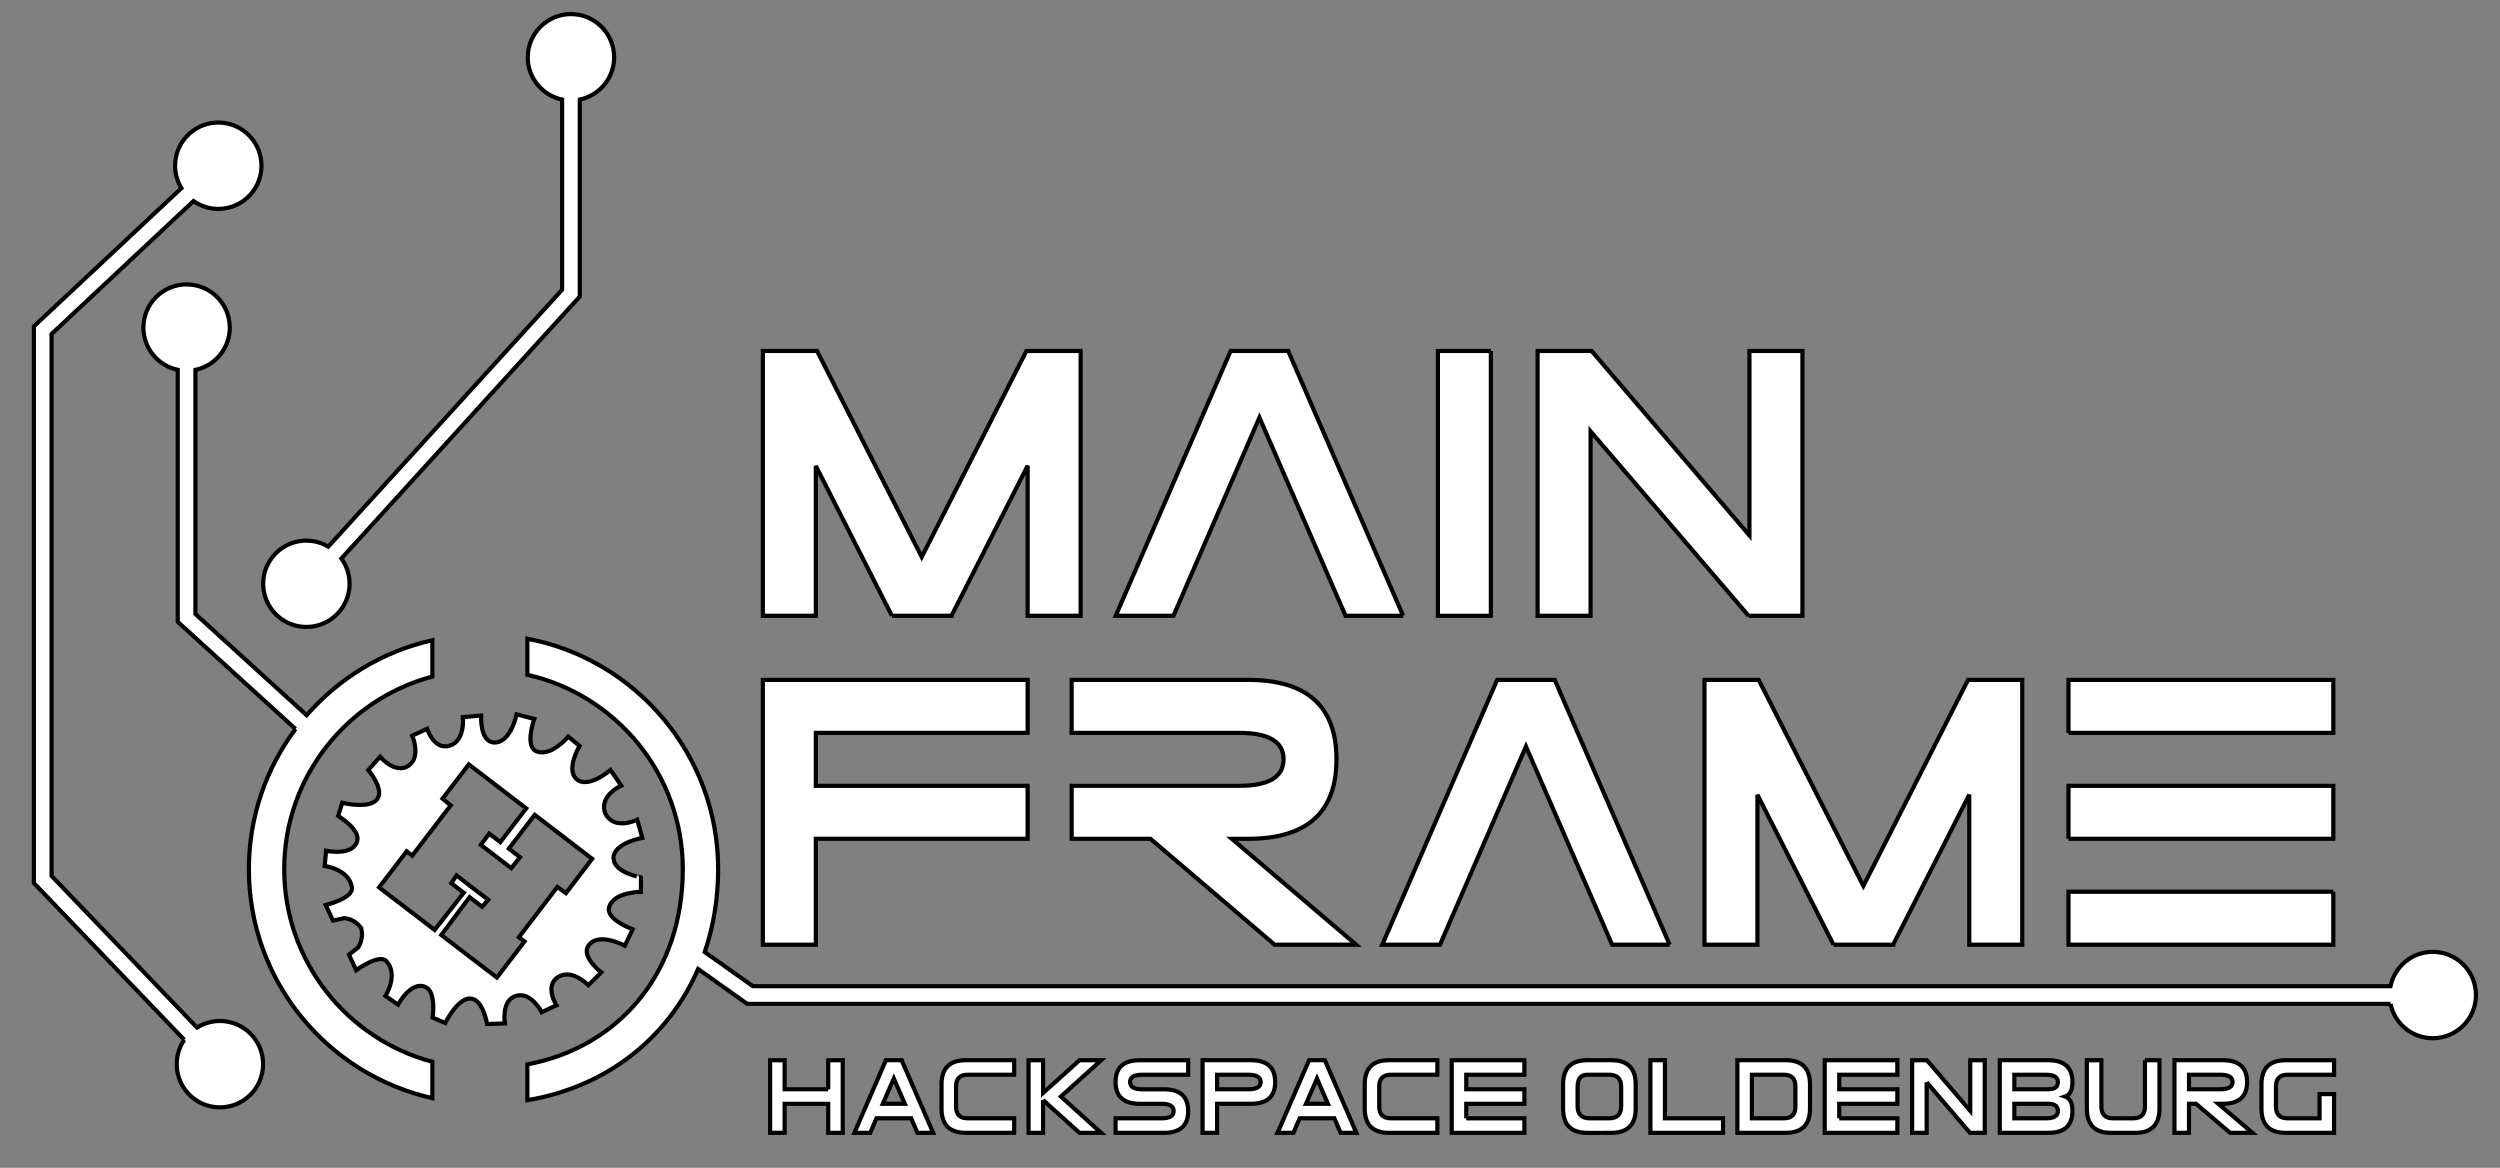<?xml version="1.0" encoding="UTF-8" standalone="no"?>
<svg
   xmlns:dc="http://purl.org/dc/elements/1.1/"
   xmlns:cc="http://creativecommons.org/ns#"
   xmlns:rdf="http://www.w3.org/1999/02/22-rdf-syntax-ns#"
   xmlns:svg="http://www.w3.org/2000/svg"
   xmlns="http://www.w3.org/2000/svg"
   xmlns:sodipodi="http://sodipodi.sourceforge.net/DTD/sodipodi-0.dtd"
   xmlns:inkscape="http://www.inkscape.org/namespaces/inkscape"
   width="887.43"
   height="414.527"
   id="svg2"
   version="1.1"
   inkscape:version="0.48.3.1 r9886"
   sodipodi:docname="MainframeLogo.svg">
  <rect width="100%" height="100%" fill="#808080" stroke="none"/>
  <sodipodi:namedview
     pagecolor="#ffffff"
     bordercolor="#666666"
     borderopacity="1"
     objecttolerance="10"
     gridtolerance="10"
     guidetolerance="10"
     inkscape:pageopacity="0"
     inkscape:pageshadow="2"
     inkscape:window-width="1280"
     inkscape:window-height="754"
     id="namedview488"
     showgrid="false"
     units="mm"
     inkscape:zoom="0.63429569"
     inkscape:cx="823.56765"
     inkscape:cy="13.731323"
     inkscape:window-x="0"
     inkscape:window-y="0"
     inkscape:window-maximized="1"
     inkscape:current-layer="g20"
     fit-margin-top="0"
     fit-margin-left="0"
     fit-margin-right="0"
     fit-margin-bottom="0" />
  <desc
     id="desc4">C:\Documents and Settings\ktt\Desktop\Main.dxf - scale = 1.000000</desc>
  <defs
     id="defs6">
    <marker
       refY="0"
       refX="0"
       style="overflow:visible"
       id="DistanceX"
       orient="auto">
      <path
         style="stroke:#000000;stroke-width:0.5"
         d="M 3,-3 -3,3 M 0,-5 0,5"
         id="path9"
         inkscape:connector-curvature="0" />
    </marker>
    <pattern
       height="8"
       width="8"
       patternUnits="userSpaceOnUse"
       y="0"
       x="0"
       id="Hatch">
      <path
         linecap="square"
         stroke="#000000"
         stroke-width="0.25"
         d="M8 4 l-4,4"
         id="path12" />
      <path
         linecap="square"
         stroke="#000000"
         stroke-width="0.25"
         d="M6 2 l-4,4"
         id="path14" />
      <path
         linecap="square"
         stroke="#000000"
         stroke-width="0.25"
         d="M4 0 l-4,4"
         id="path16" />
    </pattern>
    <symbol
       id="*MODEL_SPACE" />
    <symbol
       id="*PAPER_SPACE" />
  </defs>
  <g
     inkscape:label="0"
     inkscape:groupmode="layer"
     id="g20"
     transform="translate(-11.821,-631.785)">
    <path
       style="fill:#ffffff;stroke:#000000;stroke-width:1.485;fill-opacity:1"
       d="M 183.375 253.562 C 183.375 253.562 181.345 263.791 175.375 263.562 C 170.281 263.361 170.781 254 170.781 254 L 164.312 254.562 C 164.312 254.562 165.234 262.98 159.625 264.688 C 154.023 266.397 151.625 258.688 151.625 258.688 L 146.344 261.156 C 146.344 261.156 149.617 268.755 144.969 271.844 C 140.31 274.942 134.906 268.625 134.906 268.625 L 130.719 273.344 C 130.719 273.344 136.714 280.297 133.781 283.812 C 130.844 287.317 121.5 284.969 121.5 284.969 L 120.031 289.625 C 120.031 289.625 127.717 294.304 126.844 298.312 C 125.586 304.088 115.75 302 115.75 302 L 115.25 307.406 C 115.25 307.406 124.003 308.518 124.938 315.094 C 125.477 318.815 115.625 321.281 115.625 321.281 L 118.219 326.781 L 122.219 325.906 C 125.633 326.263 127.553 328.497 128.219 329.438 C 128.513 330.541 129.012 333.47 127.094 336.344 L 123.875 338.875 L 126.438 344.375 C 126.438 344.375 134.638 338.393 137.156 341.188 C 141.601 346.118 136.812 353.531 136.812 353.531 L 141.312 356.625 C 141.312 356.625 146.011 347.738 151.25 350.469 C 154.9 352.365 153.562 361.25 153.562 361.25 L 158.062 363.125 C 158.062 363.125 162.274 354.446 166.844 354.438 C 171.422 354.438 172.906 363.5 172.906 363.5 L 179.219 363.281 C 179.219 363.281 177.831 355.094 183.188 353.5 C 188.541 351.91 192.281 359.312 192.281 359.312 L 197.531 356.844 C 197.531 356.844 193.162 350.046 198.062 346.844 C 202.963 343.632 208.844 349.719 208.844 349.719 L 213.438 345.156 C 213.438 345.156 205.923 339.501 209.031 335.469 C 212.679 330.734 221.812 335.719 221.812 335.719 L 224.562 329.875 C 224.562 329.875 214.777 326.326 216.25 321.875 C 218.031 316.536 227.5 316.594 227.5 316.594 L 227.531 311.406 C 227.536 311.406 218.309 309.928 217.812 304.969 C 217.262 299.3 228 297.438 228 297.438 L 226.188 290.969 C 226.188 290.969 218.234 294.97 214.906 288.906 C 212.353 282.449 220.531 278.875 220.531 278.875 L 216.719 273.344 C 216.719 273.344 208.428 280.437 204.438 276.375 C 200.945 272.824 205.719 264.781 205.719 264.781 L 201.719 261.469 C 201.719 261.469 195.696 268.777 190.469 266.719 C 186.107 265.006 189.656 255.219 189.656 255.219 L 183.375 253.562 z M 166.406 271.344 L 186.781 286.938 L 177.594 298.938 L 173.656 295.906 L 170.688 299.906 L 176.812 304.594 L 181.5 308.188 L 184.594 304.281 L 180.625 301.25 L 189.812 289.25 L 210.188 304.844 L 200.906 317.031 L 197.844 314.844 L 184.188 332.688 L 186.188 334.188 L 176.375 347 L 156.656 331.906 L 166.688 318.469 L 171.125 321.875 L 173.312 319.375 L 168.656 315.844 L 167.688 315.125 L 166.656 314.344 L 166.656 314.312 L 162.062 310.75 L 160.188 313.5 L 164.625 316.906 L 154.281 330.094 L 134.562 315 L 144.375 302.188 L 146.344 303.719 L 160 285.875 L 157.094 283.5 L 166.406 271.344 z "
       transform="translate(11.821,631.785)"
       id="path54" />
    <path
       style="fill:none;stroke:#000000;stroke-width:1.485"
       d="m 229.623,936.754 0,0"
       id="path132"
       inkscape:connector-curvature="0" />
    <path
       style="fill:#ffffff;stroke:#000000;stroke-width:1.485;fill-opacity:1"
       d="m 77.227,1000.882 c -4.022,5.866 -3.527,13.938 1.591,19.272 5.86,6.108 15.567,6.31 21.675,0.449 6.11,-5.862 6.31,-15.568 0.45,-21.678 -5.115,-5.334 -13.161,-6.159 -19.187,-2.386 l -51.635,-53.823 0,-192.372 50.376,-47.181 c 5.816,4.09 13.893,3.692 19.288,-1.359 6.178,-5.786 6.496,-15.49 0.71,-21.668 -5.786,-6.18 -15.49,-6.497 -21.668,-0.711 -5.395,5.052 -6.319,13.088 -2.618,19.159 l -52.363,49.041 0,197.613 53.382,55.645"
       id="path144"
       inkscape:connector-curvature="0"
       sodipodi:nodetypes="ccccccccccccccc" />
    <path
       style="fill:none;stroke:#000000;stroke-width:1.485"
       d="m 100.943,998.924 0,0"
       id="path158"
       inkscape:connector-curvature="0" />
    <path
       style="fill:#ffffff;stroke:#000000;stroke-width:1.485;fill-opacity:1"
       d="M 202.688 5 C 194.222 5 187.344 11.879 187.344 20.344 C 187.344 27.734 192.569 33.896 199.531 35.344 L 199.531 102.844 L 116.531 194.031 C 110.408 190.417 102.381 191.443 97.406 196.906 C 91.709 203.167 92.178 212.861 98.438 218.562 C 104.697 224.258 114.395 223.794 120.094 217.531 C 125.067 212.066 125.361 204.006 121.188 198.25 L 205.812 105.25 L 205.812 35.344 C 212.775 33.894 218 27.734 218 20.344 C 218 11.879 211.153 5 202.688 5 z "
       transform="translate(11.821,631.785)"
       id="path160" />
    <path
       style="fill:none;stroke:#000000;stroke-width:1.485"
       d="m 229.828,652.115 0,0"
       id="path174"
       inkscape:connector-curvature="0" />
    <path
       style="fill:#ffffff;stroke:#000000;stroke-width:1.485;fill-opacity:1"
       d="m 860.382,988.129 c 1.449,6.961 7.617,12.194 15.008,12.194 8.464,0 15.329,-6.864 15.329,-15.329 10e-4,-8.469 -6.864,-15.335 -15.329,-15.335 -7.393,0 -13.56,5.233 -15.008,12.196 l -581.317,0 -17.09,-12.126 c 3.096,-9.031 4.767,-18.902 4.767,-29.409 0,-40.604 -29.21,-74.494 -67.717,-81.811 l 0,12.813 c 31.537,7.115 55.171,35.339 55.171,68.998 0,36.236 -22.022,62.959 -55.171,69.296 l 0,12.704 c 27.996,-4.678 49.933,-21.941 60.605,-46.564 l 17.434,12.374 583.319,0"
       id="path196"
       inkscape:connector-curvature="0"
       sodipodi:nodetypes="cccccccccccccccc" />
    <path
       style="fill:none;stroke:#000000;stroke-width:1.485"
       d="m 875.39,969.659 0,0"
       id="path204"
       inkscape:connector-curvature="0" />
    <path
       style="fill:#ffffff;stroke:#000000;stroke-width:1.485;fill-opacity:1"
       d="m 116.72,890.553 c -10.393,13.89 -16.556,31.12 -16.556,49.769 0,39.694 27.911,72.963 65.13,81.276 l 0,-12.901 c -30.237,-8.037 -52.586,-35.639 -52.586,-68.375 0,-32.733 22.349,-60.336 52.586,-68.374 l 0,-12.901 c -17.616,3.936 -33.143,13.468 -44.617,26.625 l -39.484,-35.927 0,-86.67 c 6.961,-1.448 12.193,-7.616 12.193,-15.005 0,-8.465 -6.866,-15.331 -15.331,-15.331 -8.465,0 -15.331,6.866 -15.331,15.331 0,7.39 5.232,13.557 12.193,15.005 l 0,89.443 41.802,38.036"
       id="path216"
       inkscape:connector-curvature="0"
       sodipodi:nodetypes="cccccccccccccccc" />
    <path
       style="fill:none;stroke:#000000;stroke-width:1.485"
       d="m 120.678,885.671 0,0"
       id="path232"
       inkscape:connector-curvature="0" />
    <path
       style="fill:#ffffff;stroke:#000000;stroke-width:1.485;fill-opacity:1"
       d="m 632.513,850.366 19.113,0 0,-93.995 -18.8,0 0,65.482 -56.021,-65.482 -19.177,0 0,93.995 18.8,0 0,-65.484 56.085,65.484 0,0"
       id="path234"
       inkscape:connector-curvature="0" />
    <path
       style="fill:#ffffff;stroke:#000000;stroke-width:1.485;fill-opacity:1"
       d="m 541.037,756.371 -18.8,0 0,93.995 18.8,0 0,-93.995 0,0"
       id="path236"
       inkscape:connector-curvature="0" />
    <path
       style="fill:#ffffff;stroke:#000000;stroke-width:1.485;fill-opacity:1"
       d="m 509.887,850.366 -40.796,-93.995 -20.426,0 -40.796,93.995 20.491,0 30.519,-70.371 30.578,70.371 20.429,0 0,0"
       id="path238"
       inkscape:connector-curvature="0" />
    <path
       style="fill:#ffffff;stroke:#000000;stroke-width:1.485;fill-opacity:1"
       d="m 328.421,850.366 21.179,0 0,-0.062 27.008,-53.202 0,53.264 18.801,0 0,-93.995 -19.238,0 -37.159,73.128 -37.162,-73.128 -19.238,0 0,93.995 18.801,0 0,-53.202 27.006,53.202 0,0"
       id="path240"
       inkscape:connector-curvature="0" />
    <path
       style="fill:#ffffff;stroke:#000000;stroke-width:1.485;fill-opacity:1"
       d="m 305.813,1018.447 0,-10.293 5.155,-0.017 0,25.777 -5.155,0 0,-10.311 -15.467,0 0,10.311 -5.156,0 0,-25.777 5.156,0 0,10.31 15.467,0 0,0"
       id="path242"
       inkscape:connector-curvature="0" />
    <path
       style="fill:#ffffff;stroke:#000000;stroke-width:1.485;fill-opacity:1"
       d="M 314.469 376.344 L 303.281 402.125 L 308.906 402.125 L 311.125 396.969 L 323.438 396.969 L 325.656 402.125 L 331.25 402.125 L 320.062 376.344 L 314.469 376.344 z M 317.281 382.844 L 321.188 391.812 L 313.375 391.812 L 317.281 382.844 z "
       transform="translate(11.821,631.785)"
       id="path244" />
    <path
       style="fill:#ffffff;stroke:#000000;stroke-width:1.485;fill-opacity:1"
       d="M 342.812 376.344 C 337.083 376.344 334.219 379.209 334.219 384.938 L 334.219 393.531 C 334.219 399.259 337.084 402.125 342.812 402.125 L 360 402.125 L 360 396.969 L 343.531 396.969 C 340.76 396.969 339.375 395.603 339.375 392.844 L 339.375 385.625 C 339.375 382.876 340.77 381.5 343.531 381.5 L 360 381.5 L 360 376.344 L 342.812 376.344 z "
       transform="translate(11.821,631.785)"
       id="path250" />
    <path
       style="fill:#ffffff;stroke:#000000;stroke-width:1.485;fill-opacity:1"
       d="m 382.084,1022.284 0,11.631 -5.155,0 0,-25.777 5.155,0 0,11.634 12.923,-11.634 7.699,0 -14.299,12.891 14.299,12.888 -7.699,0 -12.923,-11.633 0,0"
       id="path270"
       inkscape:connector-curvature="0" />
    <path
       style="fill:#ffffff;stroke:#000000;stroke-width:1.485;fill-opacity:1"
       d="m 433.591,1026.183 c 0,5.156 -2.865,7.731 -8.593,7.731 l -17.184,0 0,-5.156 16.326,0 c 2.865,0 4.296,-0.857 4.296,-2.575 0,-1.718 -1.432,-2.579 -4.296,-2.579 l -7.734,0 0,0 c -5.728,0 -8.593,-2.575 -8.593,-7.731 0,-5.155 2.863,-7.734 8.593,-7.734 l 17.186,0 0,5.155 -16.326,0 c -2.865,0 -4.296,0.861 -4.296,2.58 0,1.718 1.432,2.575 4.296,2.575 l 7.733,0 c 5.728,0 8.593,2.58 8.593,7.736"
       id="path280"
       inkscape:connector-curvature="0"
       sodipodi:nodetypes="cccccccccccccccccc" />
    <path
       style="fill:#ffffff;stroke:#000000;stroke-width:1.485;fill-opacity:1"
       d="M 426.875 376.344 L 426.875 402.125 L 432.031 402.125 L 432.031 391.812 L 444.062 391.812 C 449.789 391.812 452.656 389.25 452.656 384.094 C 452.656 378.939 449.789 376.344 444.062 376.344 L 426.875 376.344 z M 432.031 381.5 L 443.188 381.5 C 446.052 381.5 447.5 382.376 447.5 384.094 C 447.5 385.812 446.052 386.656 443.188 386.656 L 432.031 386.656 L 432.031 381.5 z "
       transform="translate(11.821,631.785)"
       id="path296" />
    <path
       style="fill:#ffffff;stroke:#000000;stroke-width:1.485;fill-opacity:1"
       d="M 464.688 376.344 L 453.5 402.125 L 459.125 402.125 L 461.344 396.969 L 473.656 396.969 L 475.875 402.125 L 481.469 402.125 L 470.281 376.344 L 464.688 376.344 z M 467.5 382.844 L 471.375 391.812 L 463.594 391.812 L 467.5 382.844 z "
       transform="translate(11.821,631.785)"
       id="path306" />
    <path
       style="fill:#ffffff;stroke:#000000;stroke-width:1.485;fill-opacity:1"
       d="M 493.031 376.344 C 487.305 376.344 484.438 379.209 484.438 384.938 L 484.438 393.531 C 484.438 399.259 487.305 402.125 493.031 402.125 L 510.219 402.125 L 510.219 396.969 L 493.75 396.969 C 490.977 396.969 489.594 395.603 489.594 392.844 L 489.594 385.625 C 489.594 382.876 490.992 381.5 493.75 381.5 L 510.219 381.5 L 510.219 376.344 L 493.031 376.344 z "
       transform="translate(11.821,631.785)"
       id="path310" />
    <path
       style="fill:#ffffff;stroke:#000000;stroke-width:1.485;fill-opacity:1"
       d="m 532.302,1028.759 20.624,0 0,5.156 -25.778,0 0,-25.777 25.778,0 0,5.155 -20.624,0 0,5.156 20.624,0 0,5.156 -20.624,0 0,5.153 0,0"
       id="path328"
       inkscape:connector-curvature="0" />
    <path
       style="fill:#ffffff;stroke:#000000;stroke-width:1.485;fill-opacity:1"
       d="M 563.438 376.344 C 557.709 376.344 554.844 379.209 554.844 384.938 L 554.844 393.531 C 554.844 399.259 557.709 402.125 563.438 402.125 L 563.438 402.156 L 572.031 402.125 C 577.759 402.115 580.625 399.249 580.625 393.531 L 580.625 384.938 C 580.625 379.209 577.759 376.344 572.031 376.344 L 563.438 376.344 z M 563.438 381.5 L 571.188 381.5 C 574.052 381.5 575.469 382.948 575.469 385.812 L 575.469 392.688 C 575.469 395.552 574.052 396.969 571.188 396.969 L 564.312 396.969 C 561.448 396.969 560 395.552 560 392.688 L 560 385.812 C 560 382.948 561.146 381.5 563.438 381.5 z "
       transform="translate(11.821,631.785)"
       id="path342" />
    <path
       style="fill:none;stroke:#000000;stroke-width:1.485"
       d="m 583.857,1033.915 0,0"
       id="path348"
       inkscape:connector-curvature="0" />
    <path
       style="fill:#ffffff;stroke:#000000;stroke-width:1.485;fill-opacity:1"
       d="M 585.844 376.344 L 585.844 402.125 L 611.625 402.125 L 611.625 396.969 L 591 396.969 L 591 376.344 L 585.844 376.344 z "
       transform="translate(11.821,631.785)"
       id="path366" />
    <path
       style="fill:#ffffff;stroke:#000000;stroke-width:1.485;fill-opacity:1"
       d="M 616.719 376.344 L 616.719 402.125 L 633.906 402.125 C 639.634 402.125 642.5 399.259 642.5 393.531 L 642.5 384.938 C 642.5 379.209 639.634 376.344 633.906 376.344 L 616.719 376.344 z M 621.875 381.5 L 633.219 381.5 C 635.957 381.5 637.313 382.858 637.312 385.562 L 637.312 392.906 C 637.312 395.618 635.936 396.969 633.188 396.969 L 621.875 396.969 L 621.875 381.5 z "
       transform="translate(11.821,631.785)"
       id="path372" />
    <path
       style="fill:none;stroke:#000000;stroke-width:1.485"
       d="m 645.031,1013.291 0,0"
       id="path382"
       inkscape:connector-curvature="0" />
    <path
       style="fill:#ffffff;stroke:#000000;stroke-width:1.485;fill-opacity:1"
       d="m 664.702,1028.759 20.622,0 0,5.156 -25.777,0 0,-25.777 25.777,0 0,5.155 -20.622,0 0,5.156 20.622,0 0,5.156 -20.622,0 0,5.153 0,0"
       id="path384"
       inkscape:connector-curvature="0" />
    <path
       style="fill:#ffffff;stroke:#000000;stroke-width:1.485;fill-opacity:1"
       d="m 695.728,1015.959 0,17.956 -5.156,0 0,-25.777 5.259,0 15.363,17.959 0,-17.959 5.156,0 0,25.777 -5.242,0 -15.38,-17.956 0,0"
       id="path394"
       inkscape:connector-curvature="0" />
    <path
       style="fill:#ffffff;stroke:#000000;stroke-width:1.485;fill-opacity:1"
       d="M 709.875 376.344 L 709.875 402.125 L 727.062 402.125 C 732.791 402.125 735.656 399.563 735.656 394.406 C 735.656 391.541 734.812 389.823 733.094 389.25 C 734.812 388.677 735.656 386.959 735.656 384.094 C 735.656 378.941 732.791 376.344 727.062 376.344 L 709.875 376.344 z M 715.031 381.5 L 726.219 381.5 C 729.084 381.5 730.5 382.376 730.5 384.094 C 730.5 385.812 729.354 386.656 727.062 386.656 L 715.031 386.656 L 715.031 381.5 z M 715.031 391.812 L 727.062 391.812 C 729.354 391.812 730.5 392.688 730.5 394.406 C 730.5 396.125 729.083 396.969 726.219 396.969 L 715.031 396.969 L 715.031 391.812 z "
       transform="translate(11.821,631.785)"
       id="path398" />
    <path
       style="fill:none;stroke:#000000;stroke-width:1.485"
       d="m 738.895,1023.604 0,0"
       id="path410"
       inkscape:connector-curvature="0" />
    <path
       style="fill:#ffffff;stroke:#000000;stroke-width:1.485;fill-opacity:1"
       d="m 778.372,1025.322 c 0,5.728 -2.865,8.593 -8.593,8.593 l -8.593,0 c -5.727,0 -8.591,-2.865 -8.591,-8.593 l 0,-17.184 5.156,0 0,16.483 c 0,2.759 1.375,4.139 4.123,4.139 l 7.201,0 c 2.762,0 4.142,-1.384 4.142,-4.157 l 0,-16.465 -0.001,0 5.156,0 0,17.184"
       id="path412"
       inkscape:connector-curvature="0"
       sodipodi:nodetypes="cccccccccccccc" />
    <path
       style="fill:#ffffff;stroke:#000000;stroke-width:1.485;fill-opacity:1"
       d="M 771.875 376.344 L 771.875 402.125 L 777.031 402.125 L 777.031 391.812 L 779.531 391.812 L 791.625 402.125 L 799.562 402.125 L 787.438 391.812 L 789.062 391.812 C 794.791 391.812 797.656 389.25 797.656 384.094 C 797.656 378.939 794.791 376.344 789.062 376.344 L 771.875 376.344 z M 777.031 381.5 L 788.188 381.5 C 791.052 381.5 792.5 382.376 792.5 384.094 C 792.5 385.812 791.052 386.656 788.188 386.656 L 777.031 386.656 L 777.031 381.5 z "
       transform="translate(11.821,631.785)"
       id="path438" />
    <path
       style="fill:#ffffff;stroke:#000000;stroke-width:1.485;fill-opacity:1"
       d="m 823.165,1033.915 c -5.727,0 -8.591,-2.865 -8.591,-8.593 l 0,-8.593 c 0,-5.728 2.865,-8.591 8.591,-8.591 l 17.186,0 0,5.155 -16.485,0 c -2.758,0 -4.139,1.375 -4.139,4.124 l 0,7.204 c 0,2.759 1.386,4.139 4.157,4.139 l 11.31,0 0,-8.593 5.158,0 0,0 0,13.748 -17.187,0"
       id="path444"
       inkscape:connector-curvature="0"
       sodipodi:nodetypes="cccccccccccccccc" />
    <path
       style="fill:#ffffff;stroke:#000000;stroke-width:1.485;fill-opacity:1"
       d="m 746.081,891.929 93.999,0 0,-18.8 -93.999,0 0,18.8 0,0"
       id="path462"
       inkscape:connector-curvature="0" />
    <path
       style="fill:#ffffff;stroke:#000000;stroke-width:1.485;fill-opacity:1"
       d="m 746.081,929.527 93.999,0 0,-18.8 -93.999,0 0,18.8 0,0"
       id="path464"
       inkscape:connector-curvature="0" />
    <path
       style="fill:#ffffff;stroke:#000000;stroke-width:1.485;fill-opacity:1"
       d="m 840.08,948.326 -93.999,0 0,18.803 93.999,0 0,-18.803 0,0"
       id="path466"
       inkscape:connector-curvature="0" />
    <path
       style="fill:#ffffff;stroke:#000000;stroke-width:1.485;fill-opacity:1"
       d="m 662.671,967.129 21.18,0 0,-0.067 27.008,-53.202 0,53.269 18.798,0 0,-94.001 -19.238,0 -37.159,73.131 -37.16,-73.131 -19.238,0 0,94.001 18.797,0 0,-53.205 27.011,53.205 0,0"
       id="path468"
       inkscape:connector-curvature="0" />
    <path
       style="fill:#ffffff;stroke:#000000;stroke-width:1.485;fill-opacity:1"
       d="m 604.5,967.129 -40.796,-94.001 -20.427,0 -40.796,94.001 20.491,0 30.519,-70.377 30.581,70.377 20.427,0 0,0"
       id="path470"
       inkscape:connector-curvature="0" />
    <path
       style="fill:#ffffff;stroke:#000000;stroke-width:1.485;fill-opacity:1"
       d="M 380.406 241.344 L 380.406 260.156 L 439.938 260.156 C 450.382 260.156 455.625 263.267 455.625 269.531 C 455.625 275.801 450.381 278.938 439.938 278.938 L 380.406 278.938 L 380.406 297.75 L 408.375 297.75 L 452.469 335.344 L 481.375 335.344 L 437.25 297.75 L 443.094 297.75 C 463.979 297.75 474.406 288.334 474.406 269.531 C 474.406 250.734 463.98 241.344 443.094 241.344 L 380.406 241.344 z "
       transform="translate(11.821,631.785)"
       id="path484" />
    <path
       style="fill:#ffffff;stroke:#000000;stroke-width:1.485;fill-opacity:1"
       d="m 301.413,891.929 75.195,0 0,-18.8 -93.995,0 0,94.001 18.801,0 0,-37.601 75.195,0 0,-18.801 -75.195,0 0,-18.798 -10e-4,0"
       id="path486"
       inkscape:connector-curvature="0" />
  </g>
</svg>
